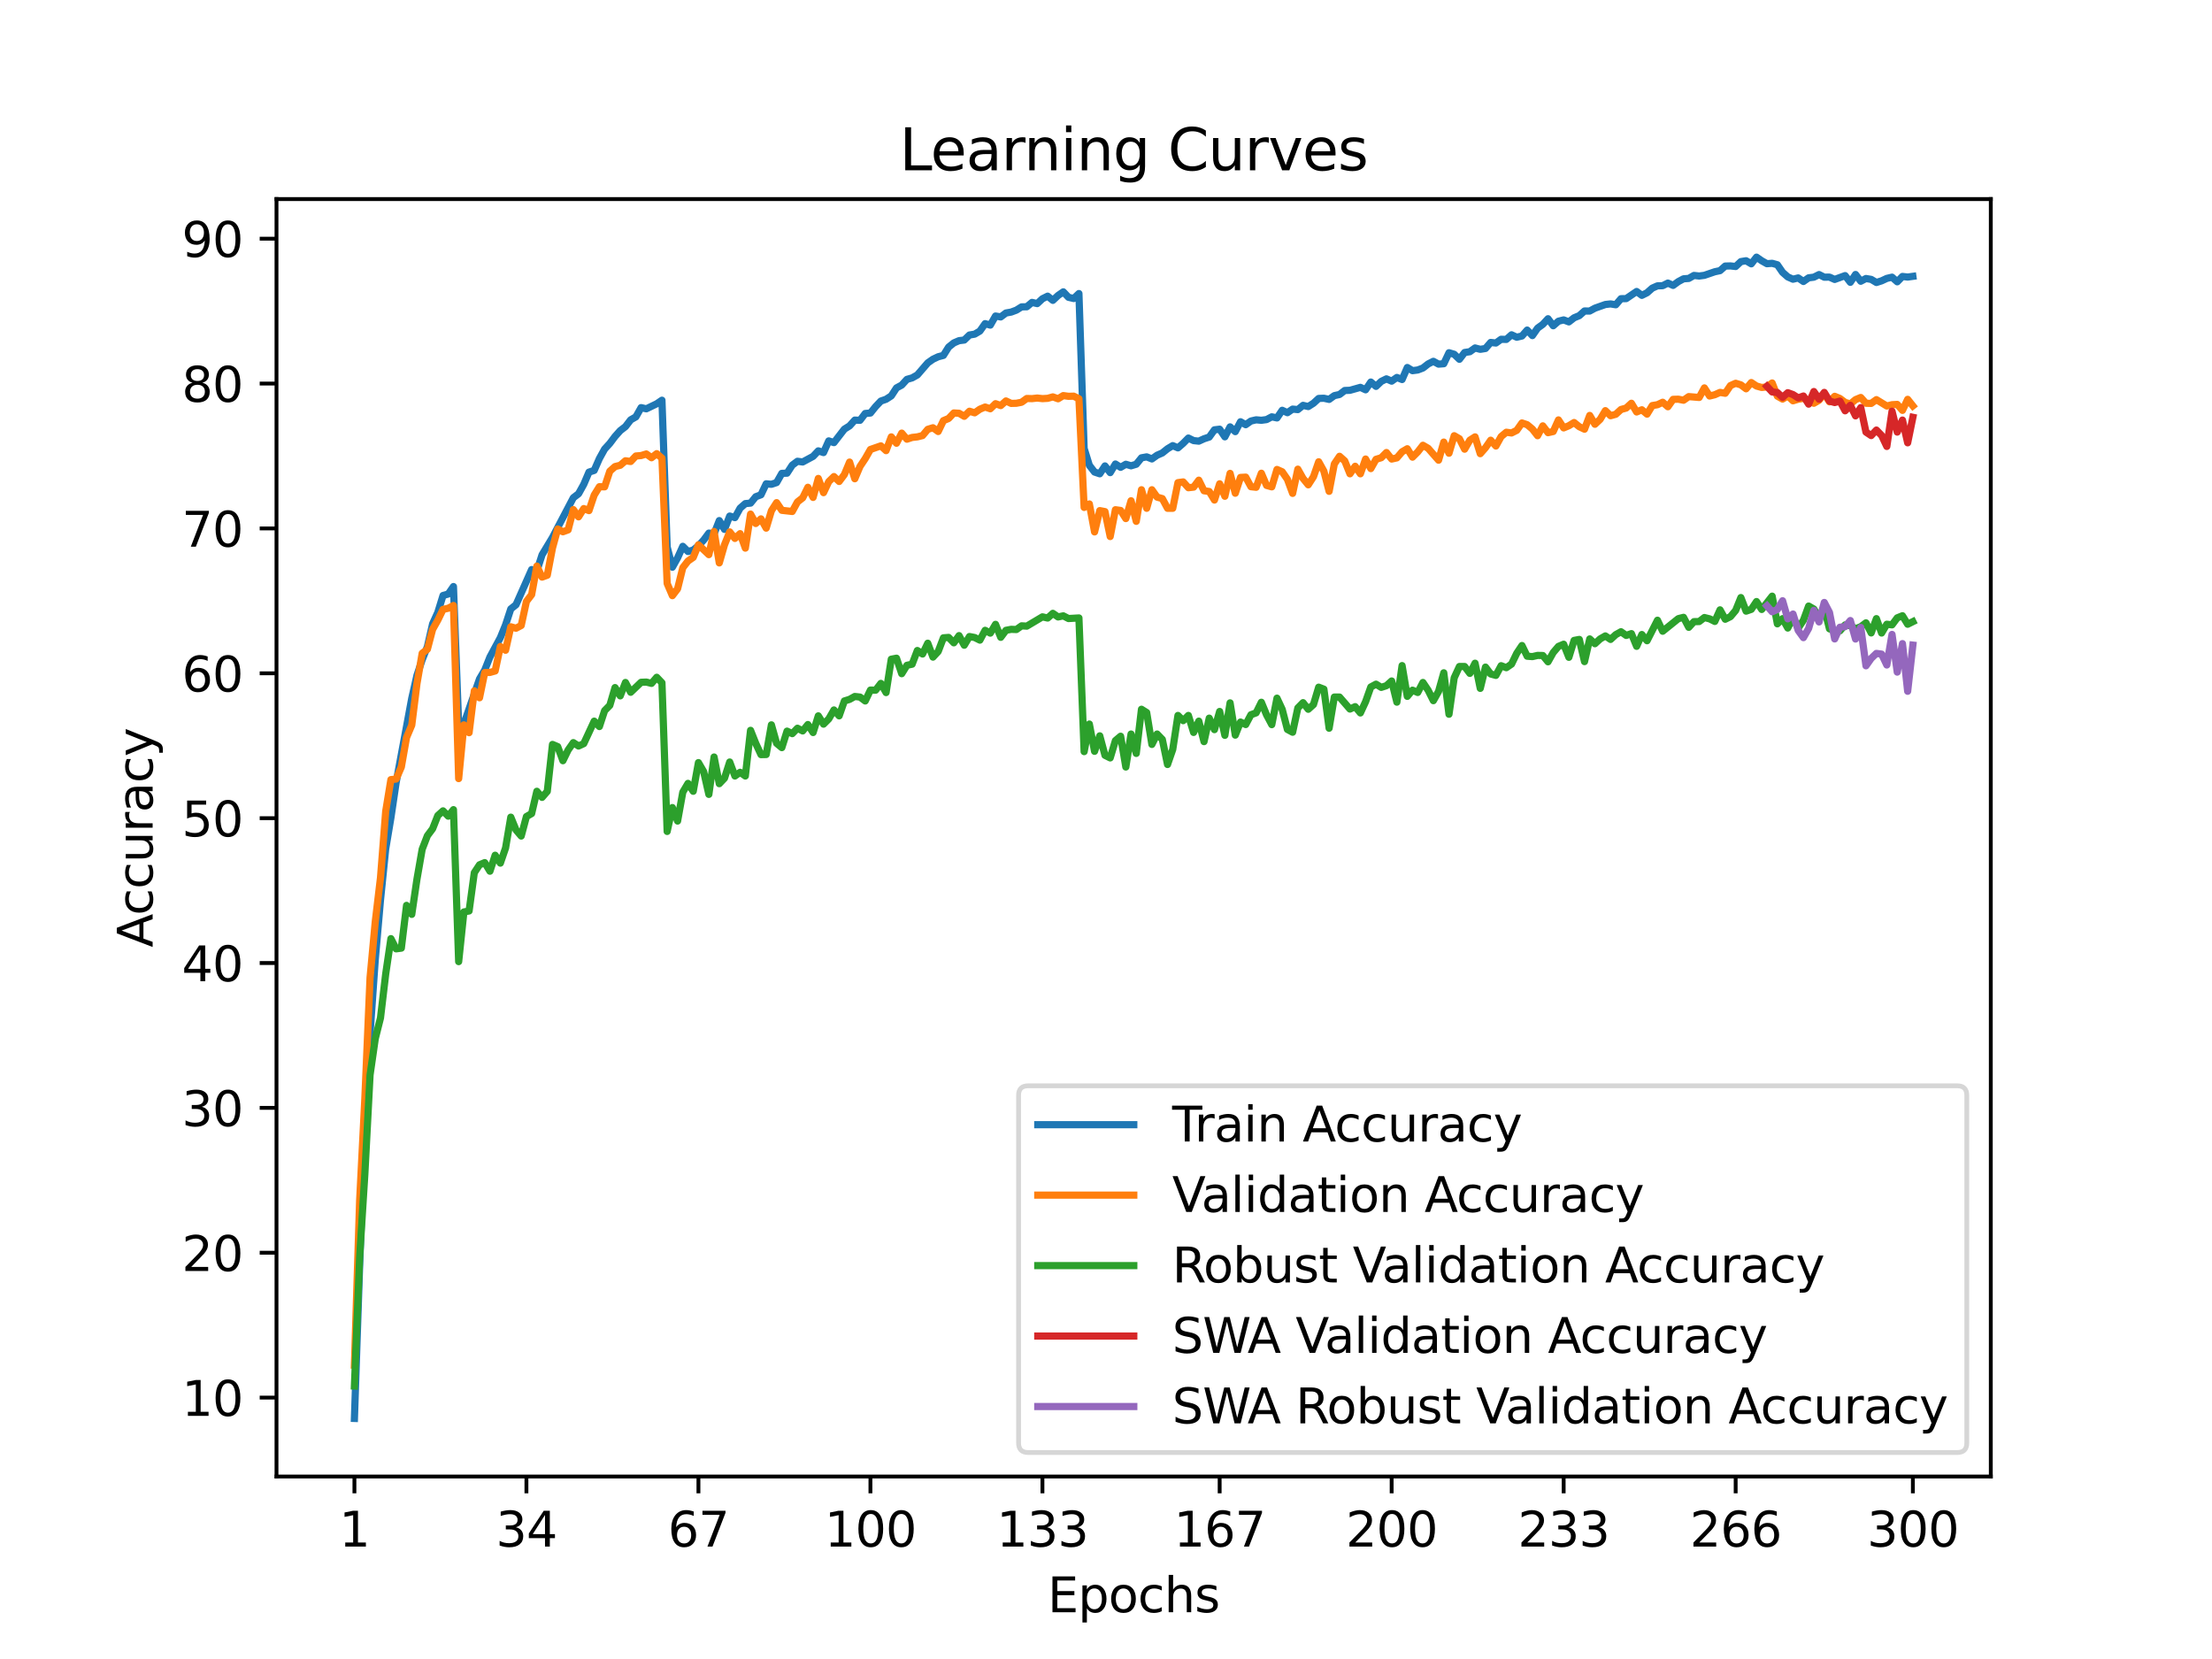 <?xml version="1.0" encoding="utf-8" standalone="no"?>
<!DOCTYPE svg PUBLIC "-//W3C//DTD SVG 1.1//EN"
  "http://www.w3.org/Graphics/SVG/1.1/DTD/svg11.dtd">
<svg xmlns:xlink="http://www.w3.org/1999/xlink" width="460.8pt" height="345.6pt" viewBox="0 0 460.8 345.6" xmlns="http://www.w3.org/2000/svg" version="1.1">
 <defs>
  <style type="text/css">*{stroke-linejoin: round; stroke-linecap: butt}</style>
 </defs>
 <g id="figure_1">
  <g id="patch_1">
   <path d="M 0 345.6 
L 460.8 345.6 
L 460.8 0 
L 0 0 
z
" style="fill: #ffffff"/>
  </g>
  <g id="axes_1">
   <g id="patch_2">
    <path d="M 57.6 307.584 
L 414.72 307.584 
L 414.72 41.472 
L 57.6 41.472 
z
" style="fill: #ffffff"/>
   </g>
   <g id="matplotlib.axis_1">
    <g id="xtick_1">
     <g id="line2d_1">
      <defs>
       <path id="m53ea77c52d" d="M 0 0 
L 0 3.5 
" style="stroke: #000000; stroke-width: 0.8"/>
      </defs>
      <g>
       <use xlink:href="#m53ea77c52d" x="73.833" y="307.584" style="stroke: #000000; stroke-width: 0.8"/>
      </g>
     </g>
     <g id="text_1">
      <!-- 1 -->
      <g transform="translate(70.651 322.182) scale(0.1 -0.1)">
       <defs>
        <path id="DejaVuSans-31" d="M 794 531 
L 1825 531 
L 1825 4091 
L 703 3866 
L 703 4441 
L 1819 4666 
L 2450 4666 
L 2450 531 
L 3481 531 
L 3481 0 
L 794 0 
L 794 531 
z
" transform="scale(0.016)"/>
       </defs>
       <use xlink:href="#DejaVuSans-31"/>
      </g>
     </g>
    </g>
    <g id="xtick_2">
     <g id="line2d_2">
      <g>
       <use xlink:href="#m53ea77c52d" x="109.664" y="307.584" style="stroke: #000000; stroke-width: 0.8"/>
      </g>
     </g>
     <g id="text_2">
      <!-- 34 -->
      <g transform="translate(103.302 322.182) scale(0.1 -0.1)">
       <defs>
        <path id="DejaVuSans-33" d="M 2597 2516 
Q 3050 2419 3304 2112 
Q 3559 1806 3559 1356 
Q 3559 666 3084 287 
Q 2609 -91 1734 -91 
Q 1441 -91 1130 -33 
Q 819 25 488 141 
L 488 750 
Q 750 597 1062 519 
Q 1375 441 1716 441 
Q 2309 441 2620 675 
Q 2931 909 2931 1356 
Q 2931 1769 2642 2001 
Q 2353 2234 1838 2234 
L 1294 2234 
L 1294 2753 
L 1863 2753 
Q 2328 2753 2575 2939 
Q 2822 3125 2822 3475 
Q 2822 3834 2567 4026 
Q 2313 4219 1838 4219 
Q 1578 4219 1281 4162 
Q 984 4106 628 3988 
L 628 4550 
Q 988 4650 1302 4700 
Q 1616 4750 1894 4750 
Q 2613 4750 3031 4423 
Q 3450 4097 3450 3541 
Q 3450 3153 3228 2886 
Q 3006 2619 2597 2516 
z
" transform="scale(0.016)"/>
        <path id="DejaVuSans-34" d="M 2419 4116 
L 825 1625 
L 2419 1625 
L 2419 4116 
z
M 2253 4666 
L 3047 4666 
L 3047 1625 
L 3713 1625 
L 3713 1100 
L 3047 1100 
L 3047 0 
L 2419 0 
L 2419 1100 
L 313 1100 
L 313 1709 
L 2253 4666 
z
" transform="scale(0.016)"/>
       </defs>
       <use xlink:href="#DejaVuSans-33"/>
       <use xlink:href="#DejaVuSans-34" x="63.623"/>
      </g>
     </g>
    </g>
    <g id="xtick_3">
     <g id="line2d_3">
      <g>
       <use xlink:href="#m53ea77c52d" x="145.496" y="307.584" style="stroke: #000000; stroke-width: 0.8"/>
      </g>
     </g>
     <g id="text_3">
      <!-- 67 -->
      <g transform="translate(139.133 322.182) scale(0.1 -0.1)">
       <defs>
        <path id="DejaVuSans-36" d="M 2113 2584 
Q 1688 2584 1439 2293 
Q 1191 2003 1191 1497 
Q 1191 994 1439 701 
Q 1688 409 2113 409 
Q 2538 409 2786 701 
Q 3034 994 3034 1497 
Q 3034 2003 2786 2293 
Q 2538 2584 2113 2584 
z
M 3366 4563 
L 3366 3988 
Q 3128 4100 2886 4159 
Q 2644 4219 2406 4219 
Q 1781 4219 1451 3797 
Q 1122 3375 1075 2522 
Q 1259 2794 1537 2939 
Q 1816 3084 2150 3084 
Q 2853 3084 3261 2657 
Q 3669 2231 3669 1497 
Q 3669 778 3244 343 
Q 2819 -91 2113 -91 
Q 1303 -91 875 529 
Q 447 1150 447 2328 
Q 447 3434 972 4092 
Q 1497 4750 2381 4750 
Q 2619 4750 2861 4703 
Q 3103 4656 3366 4563 
z
" transform="scale(0.016)"/>
        <path id="DejaVuSans-37" d="M 525 4666 
L 3525 4666 
L 3525 4397 
L 1831 0 
L 1172 0 
L 2766 4134 
L 525 4134 
L 525 4666 
z
" transform="scale(0.016)"/>
       </defs>
       <use xlink:href="#DejaVuSans-36"/>
       <use xlink:href="#DejaVuSans-37" x="63.623"/>
      </g>
     </g>
    </g>
    <g id="xtick_4">
     <g id="line2d_4">
      <g>
       <use xlink:href="#m53ea77c52d" x="181.327" y="307.584" style="stroke: #000000; stroke-width: 0.8"/>
      </g>
     </g>
     <g id="text_4">
      <!-- 100 -->
      <g transform="translate(171.783 322.182) scale(0.1 -0.1)">
       <defs>
        <path id="DejaVuSans-30" d="M 2034 4250 
Q 1547 4250 1301 3770 
Q 1056 3291 1056 2328 
Q 1056 1369 1301 889 
Q 1547 409 2034 409 
Q 2525 409 2770 889 
Q 3016 1369 3016 2328 
Q 3016 3291 2770 3770 
Q 2525 4250 2034 4250 
z
M 2034 4750 
Q 2819 4750 3233 4129 
Q 3647 3509 3647 2328 
Q 3647 1150 3233 529 
Q 2819 -91 2034 -91 
Q 1250 -91 836 529 
Q 422 1150 422 2328 
Q 422 3509 836 4129 
Q 1250 4750 2034 4750 
z
" transform="scale(0.016)"/>
       </defs>
       <use xlink:href="#DejaVuSans-31"/>
       <use xlink:href="#DejaVuSans-30" x="63.623"/>
       <use xlink:href="#DejaVuSans-30" x="127.246"/>
      </g>
     </g>
    </g>
    <g id="xtick_5">
     <g id="line2d_5">
      <g>
       <use xlink:href="#m53ea77c52d" x="217.158" y="307.584" style="stroke: #000000; stroke-width: 0.8"/>
      </g>
     </g>
     <g id="text_5">
      <!-- 133 -->
      <g transform="translate(207.615 322.182) scale(0.1 -0.1)">
       <use xlink:href="#DejaVuSans-31"/>
       <use xlink:href="#DejaVuSans-33" x="63.623"/>
       <use xlink:href="#DejaVuSans-33" x="127.246"/>
      </g>
     </g>
    </g>
    <g id="xtick_6">
     <g id="line2d_6">
      <g>
       <use xlink:href="#m53ea77c52d" x="254.076" y="307.584" style="stroke: #000000; stroke-width: 0.8"/>
      </g>
     </g>
     <g id="text_6">
      <!-- 167 -->
      <g transform="translate(244.532 322.182) scale(0.1 -0.1)">
       <use xlink:href="#DejaVuSans-31"/>
       <use xlink:href="#DejaVuSans-36" x="63.623"/>
       <use xlink:href="#DejaVuSans-37" x="127.246"/>
      </g>
     </g>
    </g>
    <g id="xtick_7">
     <g id="line2d_7">
      <g>
       <use xlink:href="#m53ea77c52d" x="289.907" y="307.584" style="stroke: #000000; stroke-width: 0.8"/>
      </g>
     </g>
     <g id="text_7">
      <!-- 200 -->
      <g transform="translate(280.363 322.182) scale(0.1 -0.1)">
       <defs>
        <path id="DejaVuSans-32" d="M 1228 531 
L 3431 531 
L 3431 0 
L 469 0 
L 469 531 
Q 828 903 1448 1529 
Q 2069 2156 2228 2338 
Q 2531 2678 2651 2914 
Q 2772 3150 2772 3378 
Q 2772 3750 2511 3984 
Q 2250 4219 1831 4219 
Q 1534 4219 1204 4116 
Q 875 4013 500 3803 
L 500 4441 
Q 881 4594 1212 4672 
Q 1544 4750 1819 4750 
Q 2544 4750 2975 4387 
Q 3406 4025 3406 3419 
Q 3406 3131 3298 2873 
Q 3191 2616 2906 2266 
Q 2828 2175 2409 1742 
Q 1991 1309 1228 531 
z
" transform="scale(0.016)"/>
       </defs>
       <use xlink:href="#DejaVuSans-32"/>
       <use xlink:href="#DejaVuSans-30" x="63.623"/>
       <use xlink:href="#DejaVuSans-30" x="127.246"/>
      </g>
     </g>
    </g>
    <g id="xtick_8">
     <g id="line2d_8">
      <g>
       <use xlink:href="#m53ea77c52d" x="325.739" y="307.584" style="stroke: #000000; stroke-width: 0.8"/>
      </g>
     </g>
     <g id="text_8">
      <!-- 233 -->
      <g transform="translate(316.195 322.182) scale(0.1 -0.1)">
       <use xlink:href="#DejaVuSans-32"/>
       <use xlink:href="#DejaVuSans-33" x="63.623"/>
       <use xlink:href="#DejaVuSans-33" x="127.246"/>
      </g>
     </g>
    </g>
    <g id="xtick_9">
     <g id="line2d_9">
      <g>
       <use xlink:href="#m53ea77c52d" x="361.57" y="307.584" style="stroke: #000000; stroke-width: 0.8"/>
      </g>
     </g>
     <g id="text_9">
      <!-- 266 -->
      <g transform="translate(352.026 322.182) scale(0.1 -0.1)">
       <use xlink:href="#DejaVuSans-32"/>
       <use xlink:href="#DejaVuSans-36" x="63.623"/>
       <use xlink:href="#DejaVuSans-36" x="127.246"/>
      </g>
     </g>
    </g>
    <g id="xtick_10">
     <g id="line2d_10">
      <g>
       <use xlink:href="#m53ea77c52d" x="398.487" y="307.584" style="stroke: #000000; stroke-width: 0.8"/>
      </g>
     </g>
     <g id="text_10">
      <!-- 300 -->
      <g transform="translate(388.944 322.182) scale(0.1 -0.1)">
       <use xlink:href="#DejaVuSans-33"/>
       <use xlink:href="#DejaVuSans-30" x="63.623"/>
       <use xlink:href="#DejaVuSans-30" x="127.246"/>
      </g>
     </g>
    </g>
    <g id="text_11">
     <!-- Epochs -->
     <g transform="translate(218.244 335.861) scale(0.1 -0.1)">
      <defs>
       <path id="DejaVuSans-45" d="M 628 4666 
L 3578 4666 
L 3578 4134 
L 1259 4134 
L 1259 2753 
L 3481 2753 
L 3481 2222 
L 1259 2222 
L 1259 531 
L 3634 531 
L 3634 0 
L 628 0 
L 628 4666 
z
" transform="scale(0.016)"/>
       <path id="DejaVuSans-70" d="M 1159 525 
L 1159 -1331 
L 581 -1331 
L 581 3500 
L 1159 3500 
L 1159 2969 
Q 1341 3281 1617 3432 
Q 1894 3584 2278 3584 
Q 2916 3584 3314 3078 
Q 3713 2572 3713 1747 
Q 3713 922 3314 415 
Q 2916 -91 2278 -91 
Q 1894 -91 1617 61 
Q 1341 213 1159 525 
z
M 3116 1747 
Q 3116 2381 2855 2742 
Q 2594 3103 2138 3103 
Q 1681 3103 1420 2742 
Q 1159 2381 1159 1747 
Q 1159 1113 1420 752 
Q 1681 391 2138 391 
Q 2594 391 2855 752 
Q 3116 1113 3116 1747 
z
" transform="scale(0.016)"/>
       <path id="DejaVuSans-6f" d="M 1959 3097 
Q 1497 3097 1228 2736 
Q 959 2375 959 1747 
Q 959 1119 1226 758 
Q 1494 397 1959 397 
Q 2419 397 2687 759 
Q 2956 1122 2956 1747 
Q 2956 2369 2687 2733 
Q 2419 3097 1959 3097 
z
M 1959 3584 
Q 2709 3584 3137 3096 
Q 3566 2609 3566 1747 
Q 3566 888 3137 398 
Q 2709 -91 1959 -91 
Q 1206 -91 779 398 
Q 353 888 353 1747 
Q 353 2609 779 3096 
Q 1206 3584 1959 3584 
z
" transform="scale(0.016)"/>
       <path id="DejaVuSans-63" d="M 3122 3366 
L 3122 2828 
Q 2878 2963 2633 3030 
Q 2388 3097 2138 3097 
Q 1578 3097 1268 2742 
Q 959 2388 959 1747 
Q 959 1106 1268 751 
Q 1578 397 2138 397 
Q 2388 397 2633 464 
Q 2878 531 3122 666 
L 3122 134 
Q 2881 22 2623 -34 
Q 2366 -91 2075 -91 
Q 1284 -91 818 406 
Q 353 903 353 1747 
Q 353 2603 823 3093 
Q 1294 3584 2113 3584 
Q 2378 3584 2631 3529 
Q 2884 3475 3122 3366 
z
" transform="scale(0.016)"/>
       <path id="DejaVuSans-68" d="M 3513 2113 
L 3513 0 
L 2938 0 
L 2938 2094 
Q 2938 2591 2744 2837 
Q 2550 3084 2163 3084 
Q 1697 3084 1428 2787 
Q 1159 2491 1159 1978 
L 1159 0 
L 581 0 
L 581 4863 
L 1159 4863 
L 1159 2956 
Q 1366 3272 1645 3428 
Q 1925 3584 2291 3584 
Q 2894 3584 3203 3211 
Q 3513 2838 3513 2113 
z
" transform="scale(0.016)"/>
       <path id="DejaVuSans-73" d="M 2834 3397 
L 2834 2853 
Q 2591 2978 2328 3040 
Q 2066 3103 1784 3103 
Q 1356 3103 1142 2972 
Q 928 2841 928 2578 
Q 928 2378 1081 2264 
Q 1234 2150 1697 2047 
L 1894 2003 
Q 2506 1872 2764 1633 
Q 3022 1394 3022 966 
Q 3022 478 2636 193 
Q 2250 -91 1575 -91 
Q 1294 -91 989 -36 
Q 684 19 347 128 
L 347 722 
Q 666 556 975 473 
Q 1284 391 1588 391 
Q 1994 391 2212 530 
Q 2431 669 2431 922 
Q 2431 1156 2273 1281 
Q 2116 1406 1581 1522 
L 1381 1569 
Q 847 1681 609 1914 
Q 372 2147 372 2553 
Q 372 3047 722 3315 
Q 1072 3584 1716 3584 
Q 2034 3584 2315 3537 
Q 2597 3491 2834 3397 
z
" transform="scale(0.016)"/>
      </defs>
      <use xlink:href="#DejaVuSans-45"/>
      <use xlink:href="#DejaVuSans-70" x="63.184"/>
      <use xlink:href="#DejaVuSans-6f" x="126.66"/>
      <use xlink:href="#DejaVuSans-63" x="187.842"/>
      <use xlink:href="#DejaVuSans-68" x="242.822"/>
      <use xlink:href="#DejaVuSans-73" x="306.201"/>
     </g>
    </g>
   </g>
   <g id="matplotlib.axis_2">
    <g id="ytick_1">
     <g id="line2d_11">
      <defs>
       <path id="mcd8ab6c9f5" d="M 0 0 
L -3.5 0 
" style="stroke: #000000; stroke-width: 0.8"/>
      </defs>
      <g>
       <use xlink:href="#mcd8ab6c9f5" x="57.6" y="291.148" style="stroke: #000000; stroke-width: 0.8"/>
      </g>
     </g>
     <g id="text_12">
      <!-- 10 -->
      <g transform="translate(37.875 294.947) scale(0.1 -0.1)">
       <use xlink:href="#DejaVuSans-31"/>
       <use xlink:href="#DejaVuSans-30" x="63.623"/>
      </g>
     </g>
    </g>
    <g id="ytick_2">
     <g id="line2d_12">
      <g>
       <use xlink:href="#mcd8ab6c9f5" x="57.6" y="260.97" style="stroke: #000000; stroke-width: 0.8"/>
      </g>
     </g>
     <g id="text_13">
      <!-- 20 -->
      <g transform="translate(37.875 264.769) scale(0.1 -0.1)">
       <use xlink:href="#DejaVuSans-32"/>
       <use xlink:href="#DejaVuSans-30" x="63.623"/>
      </g>
     </g>
    </g>
    <g id="ytick_3">
     <g id="line2d_13">
      <g>
       <use xlink:href="#mcd8ab6c9f5" x="57.6" y="230.792" style="stroke: #000000; stroke-width: 0.8"/>
      </g>
     </g>
     <g id="text_14">
      <!-- 30 -->
      <g transform="translate(37.875 234.591) scale(0.1 -0.1)">
       <use xlink:href="#DejaVuSans-33"/>
       <use xlink:href="#DejaVuSans-30" x="63.623"/>
      </g>
     </g>
    </g>
    <g id="ytick_4">
     <g id="line2d_14">
      <g>
       <use xlink:href="#mcd8ab6c9f5" x="57.6" y="200.614" style="stroke: #000000; stroke-width: 0.8"/>
      </g>
     </g>
     <g id="text_15">
      <!-- 40 -->
      <g transform="translate(37.875 204.413) scale(0.1 -0.1)">
       <use xlink:href="#DejaVuSans-34"/>
       <use xlink:href="#DejaVuSans-30" x="63.623"/>
      </g>
     </g>
    </g>
    <g id="ytick_5">
     <g id="line2d_15">
      <g>
       <use xlink:href="#mcd8ab6c9f5" x="57.6" y="170.436" style="stroke: #000000; stroke-width: 0.8"/>
      </g>
     </g>
     <g id="text_16">
      <!-- 50 -->
      <g transform="translate(37.875 174.236) scale(0.1 -0.1)">
       <defs>
        <path id="DejaVuSans-35" d="M 691 4666 
L 3169 4666 
L 3169 4134 
L 1269 4134 
L 1269 2991 
Q 1406 3038 1543 3061 
Q 1681 3084 1819 3084 
Q 2600 3084 3056 2656 
Q 3513 2228 3513 1497 
Q 3513 744 3044 326 
Q 2575 -91 1722 -91 
Q 1428 -91 1123 -41 
Q 819 9 494 109 
L 494 744 
Q 775 591 1075 516 
Q 1375 441 1709 441 
Q 2250 441 2565 725 
Q 2881 1009 2881 1497 
Q 2881 1984 2565 2268 
Q 2250 2553 1709 2553 
Q 1456 2553 1204 2497 
Q 953 2441 691 2322 
L 691 4666 
z
" transform="scale(0.016)"/>
       </defs>
       <use xlink:href="#DejaVuSans-35"/>
       <use xlink:href="#DejaVuSans-30" x="63.623"/>
      </g>
     </g>
    </g>
    <g id="ytick_6">
     <g id="line2d_16">
      <g>
       <use xlink:href="#mcd8ab6c9f5" x="57.6" y="140.259" style="stroke: #000000; stroke-width: 0.8"/>
      </g>
     </g>
     <g id="text_17">
      <!-- 60 -->
      <g transform="translate(37.875 144.058) scale(0.1 -0.1)">
       <use xlink:href="#DejaVuSans-36"/>
       <use xlink:href="#DejaVuSans-30" x="63.623"/>
      </g>
     </g>
    </g>
    <g id="ytick_7">
     <g id="line2d_17">
      <g>
       <use xlink:href="#mcd8ab6c9f5" x="57.6" y="110.081" style="stroke: #000000; stroke-width: 0.8"/>
      </g>
     </g>
     <g id="text_18">
      <!-- 70 -->
      <g transform="translate(37.875 113.88) scale(0.1 -0.1)">
       <use xlink:href="#DejaVuSans-37"/>
       <use xlink:href="#DejaVuSans-30" x="63.623"/>
      </g>
     </g>
    </g>
    <g id="ytick_8">
     <g id="line2d_18">
      <g>
       <use xlink:href="#mcd8ab6c9f5" x="57.6" y="79.903" style="stroke: #000000; stroke-width: 0.8"/>
      </g>
     </g>
     <g id="text_19">
      <!-- 80 -->
      <g transform="translate(37.875 83.702) scale(0.1 -0.1)">
       <defs>
        <path id="DejaVuSans-38" d="M 2034 2216 
Q 1584 2216 1326 1975 
Q 1069 1734 1069 1313 
Q 1069 891 1326 650 
Q 1584 409 2034 409 
Q 2484 409 2743 651 
Q 3003 894 3003 1313 
Q 3003 1734 2745 1975 
Q 2488 2216 2034 2216 
z
M 1403 2484 
Q 997 2584 770 2862 
Q 544 3141 544 3541 
Q 544 4100 942 4425 
Q 1341 4750 2034 4750 
Q 2731 4750 3128 4425 
Q 3525 4100 3525 3541 
Q 3525 3141 3298 2862 
Q 3072 2584 2669 2484 
Q 3125 2378 3379 2068 
Q 3634 1759 3634 1313 
Q 3634 634 3220 271 
Q 2806 -91 2034 -91 
Q 1263 -91 848 271 
Q 434 634 434 1313 
Q 434 1759 690 2068 
Q 947 2378 1403 2484 
z
M 1172 3481 
Q 1172 3119 1398 2916 
Q 1625 2713 2034 2713 
Q 2441 2713 2670 2916 
Q 2900 3119 2900 3481 
Q 2900 3844 2670 4047 
Q 2441 4250 2034 4250 
Q 1625 4250 1398 4047 
Q 1172 3844 1172 3481 
z
" transform="scale(0.016)"/>
       </defs>
       <use xlink:href="#DejaVuSans-38"/>
       <use xlink:href="#DejaVuSans-30" x="63.623"/>
      </g>
     </g>
    </g>
    <g id="ytick_9">
     <g id="line2d_19">
      <g>
       <use xlink:href="#mcd8ab6c9f5" x="57.6" y="49.725" style="stroke: #000000; stroke-width: 0.8"/>
      </g>
     </g>
     <g id="text_20">
      <!-- 90 -->
      <g transform="translate(37.875 53.524) scale(0.1 -0.1)">
       <defs>
        <path id="DejaVuSans-39" d="M 703 97 
L 703 672 
Q 941 559 1184 500 
Q 1428 441 1663 441 
Q 2288 441 2617 861 
Q 2947 1281 2994 2138 
Q 2813 1869 2534 1725 
Q 2256 1581 1919 1581 
Q 1219 1581 811 2004 
Q 403 2428 403 3163 
Q 403 3881 828 4315 
Q 1253 4750 1959 4750 
Q 2769 4750 3195 4129 
Q 3622 3509 3622 2328 
Q 3622 1225 3098 567 
Q 2575 -91 1691 -91 
Q 1453 -91 1209 -44 
Q 966 3 703 97 
z
M 1959 2075 
Q 2384 2075 2632 2365 
Q 2881 2656 2881 3163 
Q 2881 3666 2632 3958 
Q 2384 4250 1959 4250 
Q 1534 4250 1286 3958 
Q 1038 3666 1038 3163 
Q 1038 2656 1286 2365 
Q 1534 2075 1959 2075 
z
" transform="scale(0.016)"/>
       </defs>
       <use xlink:href="#DejaVuSans-39"/>
       <use xlink:href="#DejaVuSans-30" x="63.623"/>
      </g>
     </g>
    </g>
    <g id="text_21">
     <!-- Accuracy -->
     <g transform="translate(31.795 197.356) rotate(-90) scale(0.1 -0.1)">
      <defs>
       <path id="DejaVuSans-41" d="M 2188 4044 
L 1331 1722 
L 3047 1722 
L 2188 4044 
z
M 1831 4666 
L 2547 4666 
L 4325 0 
L 3669 0 
L 3244 1197 
L 1141 1197 
L 716 0 
L 50 0 
L 1831 4666 
z
" transform="scale(0.016)"/>
       <path id="DejaVuSans-75" d="M 544 1381 
L 544 3500 
L 1119 3500 
L 1119 1403 
Q 1119 906 1312 657 
Q 1506 409 1894 409 
Q 2359 409 2629 706 
Q 2900 1003 2900 1516 
L 2900 3500 
L 3475 3500 
L 3475 0 
L 2900 0 
L 2900 538 
Q 2691 219 2414 64 
Q 2138 -91 1772 -91 
Q 1169 -91 856 284 
Q 544 659 544 1381 
z
M 1991 3584 
L 1991 3584 
z
" transform="scale(0.016)"/>
       <path id="DejaVuSans-72" d="M 2631 2963 
Q 2534 3019 2420 3045 
Q 2306 3072 2169 3072 
Q 1681 3072 1420 2755 
Q 1159 2438 1159 1844 
L 1159 0 
L 581 0 
L 581 3500 
L 1159 3500 
L 1159 2956 
Q 1341 3275 1631 3429 
Q 1922 3584 2338 3584 
Q 2397 3584 2469 3576 
Q 2541 3569 2628 3553 
L 2631 2963 
z
" transform="scale(0.016)"/>
       <path id="DejaVuSans-61" d="M 2194 1759 
Q 1497 1759 1228 1600 
Q 959 1441 959 1056 
Q 959 750 1161 570 
Q 1363 391 1709 391 
Q 2188 391 2477 730 
Q 2766 1069 2766 1631 
L 2766 1759 
L 2194 1759 
z
M 3341 1997 
L 3341 0 
L 2766 0 
L 2766 531 
Q 2569 213 2275 61 
Q 1981 -91 1556 -91 
Q 1019 -91 701 211 
Q 384 513 384 1019 
Q 384 1609 779 1909 
Q 1175 2209 1959 2209 
L 2766 2209 
L 2766 2266 
Q 2766 2663 2505 2880 
Q 2244 3097 1772 3097 
Q 1472 3097 1187 3025 
Q 903 2953 641 2809 
L 641 3341 
Q 956 3463 1253 3523 
Q 1550 3584 1831 3584 
Q 2591 3584 2966 3190 
Q 3341 2797 3341 1997 
z
" transform="scale(0.016)"/>
       <path id="DejaVuSans-79" d="M 2059 -325 
Q 1816 -950 1584 -1140 
Q 1353 -1331 966 -1331 
L 506 -1331 
L 506 -850 
L 844 -850 
Q 1081 -850 1212 -737 
Q 1344 -625 1503 -206 
L 1606 56 
L 191 3500 
L 800 3500 
L 1894 763 
L 2988 3500 
L 3597 3500 
L 2059 -325 
z
" transform="scale(0.016)"/>
      </defs>
      <use xlink:href="#DejaVuSans-41"/>
      <use xlink:href="#DejaVuSans-63" x="66.658"/>
      <use xlink:href="#DejaVuSans-63" x="121.639"/>
      <use xlink:href="#DejaVuSans-75" x="176.619"/>
      <use xlink:href="#DejaVuSans-72" x="239.998"/>
      <use xlink:href="#DejaVuSans-61" x="281.111"/>
      <use xlink:href="#DejaVuSans-63" x="342.391"/>
      <use xlink:href="#DejaVuSans-79" x="397.371"/>
     </g>
    </g>
   </g>
   <g id="line2d_20">
    <path d="M 73.833 295.488 
L 74.919 263.596 
L 76.004 235.793 
L 77.09 215.332 
L 78.176 199.861 
L 79.262 187.498 
L 80.348 176.841 
L 81.433 170.358 
L 82.519 163.04 
L 85.777 145.476 
L 86.862 140.686 
L 87.948 137.432 
L 89.034 134.704 
L 90.12 129.956 
L 91.206 127.567 
L 92.291 124.053 
L 93.377 123.745 
L 94.463 122.19 
L 95.549 151.088 
L 96.635 150.792 
L 99.892 141.436 
L 100.978 139.591 
L 102.064 136.863 
L 104.235 132.835 
L 105.321 130.168 
L 106.407 126.853 
L 107.493 125.983 
L 110.75 118.652 
L 111.836 118.942 
L 112.922 115.574 
L 115.093 111.969 
L 119.436 103.689 
L 120.522 102.86 
L 121.608 100.901 
L 122.694 98.355 
L 123.78 97.998 
L 124.865 95.518 
L 125.951 93.558 
L 127.037 92.367 
L 128.123 90.921 
L 129.209 89.706 
L 130.294 88.871 
L 131.38 87.462 
L 132.466 86.839 
L 133.552 84.916 
L 134.638 85.164 
L 136.809 84.117 
L 137.895 83.373 
L 138.981 113.941 
L 140.067 118.162 
L 141.152 116.215 
L 142.238 113.808 
L 143.324 114.89 
L 144.41 114.594 
L 145.496 113.687 
L 146.581 112.513 
L 147.667 111.056 
L 148.753 111.207 
L 149.839 108.449 
L 150.925 110.282 
L 152.01 107.505 
L 153.096 107.826 
L 154.182 105.854 
L 155.268 104.911 
L 156.354 104.808 
L 157.439 103.477 
L 158.525 103.072 
L 159.611 100.786 
L 160.697 100.889 
L 161.783 100.526 
L 162.868 98.609 
L 163.954 98.572 
L 165.04 96.903 
L 166.126 96.093 
L 167.212 96.238 
L 169.383 95.07 
L 170.469 93.921 
L 171.555 94.278 
L 172.641 91.847 
L 173.726 92.204 
L 175.898 89.397 
L 176.984 88.72 
L 178.07 87.516 
L 179.155 87.559 
L 180.241 86.137 
L 181.327 86.041 
L 182.413 84.692 
L 183.499 83.549 
L 184.584 83.174 
L 185.67 82.472 
L 186.756 80.809 
L 187.842 80.222 
L 188.928 79.031 
L 190.013 78.722 
L 191.099 78.111 
L 193.271 75.595 
L 194.357 74.833 
L 195.442 74.319 
L 196.528 74.035 
L 197.614 72.305 
L 198.7 71.434 
L 199.786 70.969 
L 200.871 70.835 
L 201.957 69.789 
L 203.043 69.608 
L 204.129 68.967 
L 205.215 67.424 
L 206.3 67.727 
L 207.386 65.834 
L 208.472 66.021 
L 209.558 65.205 
L 210.644 65.011 
L 211.729 64.606 
L 212.815 63.928 
L 213.901 63.904 
L 214.987 62.997 
L 216.073 63.245 
L 217.158 62.235 
L 218.244 61.697 
L 219.33 62.568 
L 220.416 61.552 
L 221.502 60.796 
L 222.587 61.933 
L 223.673 62.187 
L 224.759 61.152 
L 225.845 93.425 
L 226.931 96.939 
L 228.016 98.336 
L 229.102 98.699 
L 230.188 97.06 
L 231.274 98.457 
L 232.36 96.661 
L 233.445 97.351 
L 234.531 96.716 
L 235.617 97.036 
L 236.703 96.709 
L 237.789 95.373 
L 238.875 95.173 
L 239.96 95.603 
L 241.046 94.835 
L 242.132 94.357 
L 243.218 93.486 
L 244.304 92.833 
L 245.389 93.298 
L 246.475 92.355 
L 247.561 91.254 
L 248.647 91.786 
L 249.733 91.901 
L 250.818 91.405 
L 251.904 91.048 
L 252.99 89.542 
L 254.076 89.409 
L 255.162 91 
L 256.247 88.925 
L 257.333 89.917 
L 258.419 87.861 
L 259.505 88.472 
L 260.591 87.71 
L 261.676 87.456 
L 262.762 87.553 
L 263.848 87.407 
L 264.934 86.833 
L 266.02 87.063 
L 267.105 85.472 
L 268.191 85.974 
L 269.277 85.224 
L 270.363 85.327 
L 271.449 84.444 
L 272.534 84.692 
L 273.62 84.002 
L 274.706 83.004 
L 275.792 82.962 
L 276.878 83.204 
L 277.963 82.418 
L 279.049 82.182 
L 280.135 81.347 
L 281.221 81.305 
L 283.392 80.694 
L 284.478 81.202 
L 285.564 79.587 
L 286.65 80.488 
L 287.736 79.454 
L 288.821 78.922 
L 289.907 79.4 
L 290.993 78.632 
L 292.079 79.061 
L 293.165 76.557 
L 294.25 77.216 
L 295.336 77.077 
L 296.422 76.666 
L 297.508 75.819 
L 298.594 75.269 
L 299.679 75.855 
L 300.765 75.771 
L 301.851 73.485 
L 302.937 73.799 
L 304.023 74.845 
L 305.108 73.43 
L 306.194 73.267 
L 307.28 72.487 
L 308.366 72.771 
L 309.452 72.595 
L 310.537 71.337 
L 311.623 71.458 
L 312.709 70.678 
L 313.795 70.708 
L 314.881 69.747 
L 315.966 70.249 
L 317.052 69.995 
L 318.138 68.761 
L 319.224 69.91 
L 320.31 68.356 
L 321.395 67.569 
L 322.481 66.396 
L 323.567 67.86 
L 324.653 66.916 
L 325.739 66.644 
L 326.824 67.055 
L 327.91 66.203 
L 328.996 65.755 
L 330.082 64.787 
L 331.168 64.793 
L 332.253 64.201 
L 334.425 63.433 
L 335.511 63.312 
L 336.597 63.487 
L 337.682 62.223 
L 338.768 62.205 
L 340.94 60.723 
L 342.026 61.527 
L 343.111 60.989 
L 344.197 60.027 
L 345.283 59.544 
L 346.369 59.513 
L 347.455 58.969 
L 348.54 59.453 
L 349.626 58.661 
L 350.712 58.08 
L 351.798 58.001 
L 352.884 57.378 
L 353.969 57.499 
L 355.055 57.354 
L 357.227 56.61 
L 358.313 56.38 
L 359.398 55.425 
L 360.484 55.395 
L 361.57 55.516 
L 362.656 54.499 
L 363.742 54.318 
L 364.827 54.959 
L 365.913 53.568 
L 366.999 54.324 
L 368.085 54.935 
L 369.171 54.85 
L 370.256 55.153 
L 371.342 56.731 
L 372.428 57.687 
L 373.514 58.165 
L 374.6 57.898 
L 375.685 58.636 
L 376.771 57.874 
L 377.857 57.741 
L 378.943 57.197 
L 380.029 57.741 
L 381.114 57.729 
L 382.2 58.213 
L 384.372 57.415 
L 385.458 58.812 
L 386.543 57.179 
L 387.629 58.588 
L 388.715 58.019 
L 389.801 58.201 
L 390.887 58.848 
L 391.972 58.503 
L 393.058 57.995 
L 394.144 57.741 
L 395.23 58.703 
L 396.316 57.59 
L 397.401 57.717 
L 398.487 57.566 
L 398.487 57.566 
" clip-path="url(#p4a7fd352cb)" style="fill: none; stroke: #1f77b4; stroke-width: 1.5; stroke-linecap: square"/>
   </g>
   <g id="line2d_21">
    <path d="M 73.833 284.388 
L 74.919 250.136 
L 76.004 228.861 
L 77.09 203.662 
L 78.176 191.983 
L 79.262 182.87 
L 80.348 169.018 
L 81.433 162.409 
L 82.519 162.288 
L 83.605 159.784 
L 84.691 153.627 
L 85.777 151.062 
L 86.862 142.401 
L 87.948 136.094 
L 89.034 135.249 
L 90.12 131.115 
L 91.206 129.183 
L 92.291 126.95 
L 93.377 126.709 
L 94.463 126.135 
L 95.549 162.198 
L 96.635 151.002 
L 97.72 152.631 
L 98.806 143.91 
L 99.892 145.359 
L 100.978 140.108 
L 102.064 140.078 
L 103.149 139.776 
L 104.235 134.676 
L 105.321 135.46 
L 106.407 130.571 
L 107.493 130.873 
L 108.578 130.3 
L 109.664 125.29 
L 110.75 123.872 
L 111.836 117.927 
L 112.922 120.22 
L 114.007 119.828 
L 115.093 114.155 
L 116.179 110.201 
L 117.265 110.775 
L 118.351 110.382 
L 119.436 106.158 
L 120.522 107.666 
L 121.608 105.946 
L 122.694 106.369 
L 123.78 103.14 
L 124.865 101.389 
L 125.951 101.42 
L 127.037 98.16 
L 128.123 97.195 
L 129.209 96.923 
L 130.294 95.988 
L 131.38 96.139 
L 132.466 94.992 
L 133.552 94.901 
L 134.638 94.569 
L 135.723 95.354 
L 136.809 94.509 
L 137.895 95.444 
L 138.981 121.548 
L 140.067 124.083 
L 141.152 122.665 
L 142.238 118.259 
L 143.324 116.871 
L 144.41 116.116 
L 145.496 113.491 
L 147.667 115.543 
L 148.753 110.714 
L 149.839 117.263 
L 150.925 113.491 
L 152.01 110.805 
L 153.096 112.163 
L 154.182 111.167 
L 155.268 114.185 
L 156.354 107.093 
L 157.439 109.055 
L 158.525 108.089 
L 159.611 110.02 
L 160.697 106.399 
L 161.783 104.709 
L 162.868 106.308 
L 165.04 106.55 
L 166.126 104.558 
L 167.212 103.713 
L 168.297 101.51 
L 169.383 103.623 
L 170.469 99.669 
L 171.555 102.627 
L 172.641 100.333 
L 173.726 99.277 
L 174.812 100.303 
L 175.898 98.855 
L 176.984 96.259 
L 178.07 99.73 
L 179.155 97.165 
L 180.241 95.535 
L 181.327 93.634 
L 183.499 92.879 
L 184.584 93.875 
L 185.67 91.008 
L 186.756 92.336 
L 187.842 90.224 
L 188.928 91.491 
L 190.013 91.129 
L 191.099 91.008 
L 192.185 90.737 
L 193.271 89.439 
L 194.357 89.107 
L 195.442 89.892 
L 196.528 87.628 
L 197.614 87.176 
L 198.7 86.029 
L 199.786 86.089 
L 200.871 86.723 
L 201.957 85.667 
L 203.043 85.999 
L 204.129 85.244 
L 205.215 84.792 
L 206.3 85.154 
L 207.386 84.098 
L 208.472 84.49 
L 209.558 83.524 
L 210.644 84.037 
L 211.729 84.007 
L 212.815 83.796 
L 213.901 83.011 
L 214.987 83.041 
L 216.073 82.921 
L 217.158 83.041 
L 218.244 82.981 
L 219.33 82.679 
L 220.416 83.072 
L 221.502 82.408 
L 222.587 82.559 
L 223.673 82.528 
L 224.759 83.072 
L 225.845 105.705 
L 226.931 104.981 
L 228.016 110.805 
L 229.102 106.369 
L 230.188 106.58 
L 231.274 111.771 
L 232.36 106.188 
L 233.445 106.339 
L 234.531 108.029 
L 235.617 104.317 
L 236.703 108.602 
L 237.789 102.023 
L 238.875 105.886 
L 239.96 102.023 
L 241.046 103.562 
L 242.132 103.864 
L 243.218 105.886 
L 244.304 105.886 
L 245.389 100.545 
L 246.475 100.394 
L 247.561 101.601 
L 248.647 101.48 
L 249.733 100.031 
L 250.818 102.234 
L 251.904 102.385 
L 252.99 104.166 
L 254.076 100.786 
L 255.162 103.381 
L 256.247 98.613 
L 257.333 102.747 
L 258.419 99.458 
L 259.505 99.398 
L 260.591 101.389 
L 261.676 101.51 
L 262.762 98.583 
L 263.848 101.118 
L 264.934 101.42 
L 266.02 97.798 
L 267.105 98.281 
L 268.191 99.85 
L 269.277 102.778 
L 270.363 97.738 
L 271.449 99.669 
L 272.534 100.997 
L 273.62 99.307 
L 274.706 96.199 
L 275.792 98.16 
L 276.878 102.355 
L 277.963 96.652 
L 279.049 95.052 
L 280.135 96.018 
L 281.221 98.704 
L 282.307 97.134 
L 283.392 98.704 
L 284.478 95.626 
L 285.564 97.617 
L 286.65 95.686 
L 287.736 95.354 
L 288.821 94.268 
L 289.907 95.626 
L 290.993 95.384 
L 292.079 94.117 
L 293.165 93.483 
L 294.25 95.233 
L 295.336 94.147 
L 296.422 92.759 
L 297.508 93.392 
L 299.679 95.867 
L 300.765 92.095 
L 301.851 94.418 
L 302.937 90.767 
L 304.023 91.401 
L 305.108 93.573 
L 306.194 91.702 
L 307.28 91.008 
L 308.366 94.509 
L 309.452 93.272 
L 310.537 91.702 
L 311.623 92.91 
L 312.709 90.948 
L 313.795 90.043 
L 314.881 90.194 
L 315.966 89.65 
L 317.052 88.111 
L 318.138 88.473 
L 319.224 89.379 
L 320.31 90.767 
L 321.395 88.715 
L 322.481 90.133 
L 323.567 89.892 
L 324.653 87.478 
L 325.739 89.137 
L 326.824 88.685 
L 327.91 88.021 
L 328.996 88.896 
L 330.082 89.409 
L 331.168 86.542 
L 332.253 88.383 
L 333.339 87.357 
L 334.425 85.546 
L 335.511 86.602 
L 336.597 86.301 
L 337.682 85.305 
L 338.768 85.003 
L 339.854 84.007 
L 340.94 85.818 
L 342.026 85.365 
L 343.111 86.27 
L 344.197 84.49 
L 345.283 84.309 
L 346.369 83.796 
L 347.455 84.731 
L 348.54 83.192 
L 349.626 83.162 
L 350.712 83.373 
L 351.798 82.619 
L 353.969 82.8 
L 355.055 80.808 
L 356.141 82.498 
L 357.227 82.227 
L 358.313 81.744 
L 359.398 81.925 
L 360.484 80.325 
L 361.57 79.843 
L 362.656 80.174 
L 363.742 80.989 
L 364.827 79.692 
L 365.913 80.416 
L 366.999 80.718 
L 368.085 80.597 
L 369.171 79.782 
L 370.256 82.528 
L 371.342 83.132 
L 372.428 82.468 
L 373.514 83.494 
L 374.6 83.162 
L 375.685 82.981 
L 376.771 83.313 
L 377.857 84.007 
L 378.943 83.373 
L 380.029 82.015 
L 381.114 83.705 
L 382.2 82.559 
L 383.286 83.011 
L 384.372 83.826 
L 385.458 84.158 
L 386.543 83.253 
L 387.629 82.8 
L 388.715 84.007 
L 389.801 84.037 
L 390.887 83.253 
L 393.058 84.58 
L 394.144 84.309 
L 395.23 84.248 
L 396.316 85.486 
L 397.401 83.192 
L 398.487 84.55 
L 398.487 84.55 
" clip-path="url(#p4a7fd352cb)" style="fill: none; stroke: #ff7f0e; stroke-width: 1.5; stroke-linecap: square"/>
   </g>
   <g id="line2d_22">
    <path d="M 73.833 288.734 
L 74.919 261.907 
L 76.004 244.591 
L 77.09 223.924 
L 78.176 216.369 
L 79.262 212.061 
L 80.348 202.904 
L 81.433 195.536 
L 82.519 197.659 
L 83.605 197.513 
L 84.691 188.606 
L 85.777 190.479 
L 86.862 183.132 
L 87.948 176.909 
L 89.034 174.099 
L 90.12 172.643 
L 91.206 169.895 
L 92.291 168.917 
L 93.377 170.02 
L 94.463 168.667 
L 95.549 200.323 
L 96.635 189.979 
L 97.72 189.771 
L 98.806 181.8 
L 99.892 180.156 
L 100.978 179.698 
L 102.064 181.488 
L 103.149 178.158 
L 104.235 179.802 
L 105.321 176.638 
L 106.407 170.228 
L 107.493 172.892 
L 108.578 174.162 
L 109.664 170.103 
L 110.75 169.479 
L 111.836 164.838 
L 112.922 166.107 
L 114.007 164.859 
L 115.093 155.077 
L 116.179 155.535 
L 117.265 158.469 
L 118.351 156.242 
L 119.436 154.702 
L 120.522 155.41 
L 121.608 154.91 
L 123.78 150.228 
L 124.865 151.352 
L 125.951 148.042 
L 127.037 146.939 
L 128.123 143.235 
L 129.209 144.962 
L 130.294 142.173 
L 131.38 144.213 
L 133.552 142.132 
L 134.638 142.09 
L 135.723 142.361 
L 136.809 141.091 
L 137.895 142.236 
L 138.981 173.204 
L 140.067 168.23 
L 141.152 171.04 
L 142.238 165.025 
L 143.324 163.194 
L 144.41 164.838 
L 145.496 158.865 
L 146.581 160.738 
L 147.667 165.483 
L 148.753 157.699 
L 149.839 163.256 
L 150.925 162.112 
L 152.01 158.74 
L 153.096 161.654 
L 154.182 160.884 
L 155.268 161.654 
L 156.354 152.142 
L 157.439 154.869 
L 158.525 157.2 
L 159.611 157.179 
L 160.697 150.998 
L 161.783 154.848 
L 162.868 155.743 
L 163.954 152.309 
L 165.04 152.829 
L 166.126 151.705 
L 167.212 152.267 
L 168.297 150.935 
L 169.383 152.6 
L 170.469 149.125 
L 171.555 150.852 
L 172.641 149.77 
L 173.726 147.897 
L 174.812 149.125 
L 175.898 146.024 
L 176.984 145.691 
L 178.07 145.087 
L 179.155 145.212 
L 180.241 146.024 
L 181.327 143.755 
L 182.413 143.776 
L 183.499 142.361 
L 184.584 144.275 
L 185.67 137.324 
L 186.756 137.116 
L 187.842 140.342 
L 188.928 138.594 
L 190.013 138.365 
L 191.099 135.513 
L 192.185 136.242 
L 193.271 133.994 
L 194.357 136.887 
L 195.442 135.721 
L 196.528 132.87 
L 197.614 132.787 
L 198.7 133.911 
L 199.786 132.412 
L 200.871 134.41 
L 201.957 132.6 
L 203.043 132.808 
L 204.129 133.349 
L 205.215 131.309 
L 206.3 131.892 
L 207.386 130.061 
L 208.472 132.766 
L 209.558 131.309 
L 210.644 131.101 
L 211.729 131.143 
L 212.815 130.373 
L 213.901 130.435 
L 217.158 128.5 
L 218.244 128.749 
L 219.33 127.771 
L 220.416 128.52 
L 221.502 128.291 
L 222.587 128.853 
L 224.759 128.729 
L 225.845 156.575 
L 226.931 150.831 
L 228.016 156.513 
L 229.102 153.287 
L 230.188 157.345 
L 231.274 157.887 
L 232.36 154.286 
L 233.445 153.37 
L 234.531 159.781 
L 235.617 152.912 
L 236.703 156.95 
L 237.789 147.751 
L 238.875 148.438 
L 239.96 155.077 
L 241.046 152.912 
L 242.132 154.036 
L 243.218 159.26 
L 244.304 156.118 
L 245.389 149.041 
L 246.475 150.124 
L 247.561 149.041 
L 248.647 152.579 
L 249.733 150.228 
L 250.818 154.494 
L 251.904 149.603 
L 252.99 151.997 
L 254.076 148.209 
L 255.162 153.183 
L 256.247 146.419 
L 257.333 153.141 
L 258.419 150.415 
L 259.505 150.935 
L 260.591 148.896 
L 261.676 148.5 
L 262.762 146.294 
L 263.848 148.916 
L 264.934 150.956 
L 266.02 145.441 
L 267.105 147.772 
L 268.191 151.955 
L 269.277 152.538 
L 270.363 147.48 
L 271.449 146.377 
L 272.534 147.751 
L 273.62 146.773 
L 274.706 143.151 
L 275.792 143.568 
L 276.878 151.705 
L 277.963 145.212 
L 279.049 145.212 
L 281.221 147.709 
L 282.307 147.21 
L 283.392 148.521 
L 284.478 146.169 
L 285.564 143.11 
L 286.65 142.527 
L 287.736 143.193 
L 288.821 142.839 
L 289.907 141.861 
L 290.993 146.273 
L 292.079 138.656 
L 293.165 145.066 
L 294.25 143.776 
L 295.336 144.255 
L 296.422 142.173 
L 297.508 143.797 
L 298.594 145.961 
L 299.679 144.026 
L 300.765 140.155 
L 301.851 148.792 
L 302.937 141.195 
L 304.023 138.843 
L 305.108 138.843 
L 306.194 140.279 
L 307.28 138.157 
L 308.366 143.401 
L 309.452 138.968 
L 310.537 140.404 
L 311.623 140.696 
L 312.709 138.677 
L 313.795 139.093 
L 314.881 138.344 
L 315.966 136.096 
L 317.052 134.473 
L 318.138 136.7 
L 319.224 136.783 
L 320.31 136.533 
L 321.395 136.554 
L 322.481 137.865 
L 323.567 135.93 
L 324.653 134.66 
L 325.739 134.202 
L 326.824 136.929 
L 327.91 133.411 
L 328.996 133.203 
L 330.082 137.824 
L 331.168 133.099 
L 332.253 134.098 
L 333.339 133.099 
L 334.425 132.475 
L 335.511 133.203 
L 336.597 132.204 
L 337.682 131.601 
L 338.768 132.371 
L 339.854 131.996 
L 340.94 134.639 
L 342.026 132.183 
L 343.111 133.474 
L 345.283 129.207 
L 346.369 131.497 
L 349.626 128.874 
L 350.712 128.604 
L 351.798 130.685 
L 352.884 129.499 
L 353.969 129.478 
L 355.055 128.645 
L 356.141 128.916 
L 357.227 129.457 
L 358.313 127.043 
L 359.398 128.999 
L 360.484 128.458 
L 361.57 127.168 
L 362.656 124.483 
L 363.742 127.313 
L 364.827 126.939 
L 365.913 125.315 
L 366.999 126.96 
L 369.171 124.191 
L 370.256 129.956 
L 371.342 128.874 
L 372.428 130.831 
L 373.514 128.645 
L 374.6 130.851 
L 375.685 129.207 
L 376.771 126.252 
L 377.857 126.876 
L 378.943 128.666 
L 380.029 126.731 
L 381.114 130.997 
L 382.2 131.372 
L 383.286 131.413 
L 384.372 130.185 
L 385.458 130.352 
L 386.543 130.976 
L 387.629 130.56 
L 388.715 129.748 
L 389.801 131.85 
L 390.887 128.874 
L 391.972 131.871 
L 393.058 130.04 
L 394.144 130.165 
L 395.23 128.708 
L 396.316 128.271 
L 397.401 130.04 
L 398.487 129.499 
L 398.487 129.499 
" clip-path="url(#p4a7fd352cb)" style="fill: none; stroke: #2ca02c; stroke-width: 1.5; stroke-linecap: square"/>
   </g>
   <g id="line2d_23">
    <path d="M 368.085 80.476 
L 369.171 81.653 
L 370.256 81.774 
L 371.342 82.77 
L 372.428 81.804 
L 373.514 82.196 
L 374.6 82.89 
L 375.685 82.498 
L 376.771 84.188 
L 377.857 81.563 
L 378.943 83.162 
L 380.029 81.744 
L 381.114 83.554 
L 382.2 83.856 
L 383.286 83.554 
L 384.372 85.576 
L 385.458 84.43 
L 386.543 86.633 
L 387.629 84.912 
L 388.715 90.012 
L 389.801 90.737 
L 390.887 89.59 
L 391.972 90.707 
L 393.058 93 
L 394.144 85.667 
L 395.23 90.012 
L 396.316 87.508 
L 397.401 92.246 
L 398.487 86.934 
L 398.487 86.934 
" clip-path="url(#p4a7fd352cb)" style="fill: none; stroke: #d62728; stroke-width: 1.5; stroke-linecap: square"/>
   </g>
   <g id="line2d_24">
    <path d="M 368.085 126.21 
L 369.171 127.438 
L 370.256 126.96 
L 371.342 125.149 
L 372.428 128.916 
L 373.514 127.917 
L 374.6 131.33 
L 375.685 132.829 
L 376.771 130.914 
L 377.857 127.147 
L 378.943 129.561 
L 380.029 125.503 
L 381.114 127.584 
L 382.2 133.099 
L 383.286 130.664 
L 384.372 130.539 
L 385.458 129.27 
L 386.543 133.12 
L 387.629 130.706 
L 388.715 138.698 
L 389.801 137.158 
L 390.887 136.117 
L 391.972 136.263 
L 393.058 138.531 
L 394.144 132.163 
L 395.23 140.009 
L 396.316 134.077 
L 397.401 144.005 
L 398.487 134.389 
L 398.487 134.389 
" clip-path="url(#p4a7fd352cb)" style="fill: none; stroke: #9467bd; stroke-width: 1.5; stroke-linecap: square"/>
   </g>
   <g id="patch_3">
    <path d="M 57.6 307.584 
L 57.6 41.472 
" style="fill: none; stroke: #000000; stroke-width: 0.8; stroke-linejoin: miter; stroke-linecap: square"/>
   </g>
   <g id="patch_4">
    <path d="M 414.72 307.584 
L 414.72 41.472 
" style="fill: none; stroke: #000000; stroke-width: 0.8; stroke-linejoin: miter; stroke-linecap: square"/>
   </g>
   <g id="patch_5">
    <path d="M 57.6 307.584 
L 414.72 307.584 
" style="fill: none; stroke: #000000; stroke-width: 0.8; stroke-linejoin: miter; stroke-linecap: square"/>
   </g>
   <g id="patch_6">
    <path d="M 57.6 41.472 
L 414.72 41.472 
" style="fill: none; stroke: #000000; stroke-width: 0.8; stroke-linejoin: miter; stroke-linecap: square"/>
   </g>
   <g id="text_22">
    <!-- Learning Curves -->
    <g transform="translate(187.376 35.472) scale(0.12 -0.12)">
     <defs>
      <path id="DejaVuSans-4c" d="M 628 4666 
L 1259 4666 
L 1259 531 
L 3531 531 
L 3531 0 
L 628 0 
L 628 4666 
z
" transform="scale(0.016)"/>
      <path id="DejaVuSans-65" d="M 3597 1894 
L 3597 1613 
L 953 1613 
Q 991 1019 1311 708 
Q 1631 397 2203 397 
Q 2534 397 2845 478 
Q 3156 559 3463 722 
L 3463 178 
Q 3153 47 2828 -22 
Q 2503 -91 2169 -91 
Q 1331 -91 842 396 
Q 353 884 353 1716 
Q 353 2575 817 3079 
Q 1281 3584 2069 3584 
Q 2775 3584 3186 3129 
Q 3597 2675 3597 1894 
z
M 3022 2063 
Q 3016 2534 2758 2815 
Q 2500 3097 2075 3097 
Q 1594 3097 1305 2825 
Q 1016 2553 972 2059 
L 3022 2063 
z
" transform="scale(0.016)"/>
      <path id="DejaVuSans-6e" d="M 3513 2113 
L 3513 0 
L 2938 0 
L 2938 2094 
Q 2938 2591 2744 2837 
Q 2550 3084 2163 3084 
Q 1697 3084 1428 2787 
Q 1159 2491 1159 1978 
L 1159 0 
L 581 0 
L 581 3500 
L 1159 3500 
L 1159 2956 
Q 1366 3272 1645 3428 
Q 1925 3584 2291 3584 
Q 2894 3584 3203 3211 
Q 3513 2838 3513 2113 
z
" transform="scale(0.016)"/>
      <path id="DejaVuSans-69" d="M 603 3500 
L 1178 3500 
L 1178 0 
L 603 0 
L 603 3500 
z
M 603 4863 
L 1178 4863 
L 1178 4134 
L 603 4134 
L 603 4863 
z
" transform="scale(0.016)"/>
      <path id="DejaVuSans-67" d="M 2906 1791 
Q 2906 2416 2648 2759 
Q 2391 3103 1925 3103 
Q 1463 3103 1205 2759 
Q 947 2416 947 1791 
Q 947 1169 1205 825 
Q 1463 481 1925 481 
Q 2391 481 2648 825 
Q 2906 1169 2906 1791 
z
M 3481 434 
Q 3481 -459 3084 -895 
Q 2688 -1331 1869 -1331 
Q 1566 -1331 1297 -1286 
Q 1028 -1241 775 -1147 
L 775 -588 
Q 1028 -725 1275 -790 
Q 1522 -856 1778 -856 
Q 2344 -856 2625 -561 
Q 2906 -266 2906 331 
L 2906 616 
Q 2728 306 2450 153 
Q 2172 0 1784 0 
Q 1141 0 747 490 
Q 353 981 353 1791 
Q 353 2603 747 3093 
Q 1141 3584 1784 3584 
Q 2172 3584 2450 3431 
Q 2728 3278 2906 2969 
L 2906 3500 
L 3481 3500 
L 3481 434 
z
" transform="scale(0.016)"/>
      <path id="DejaVuSans-20" transform="scale(0.016)"/>
      <path id="DejaVuSans-43" d="M 4122 4306 
L 4122 3641 
Q 3803 3938 3442 4084 
Q 3081 4231 2675 4231 
Q 1875 4231 1450 3742 
Q 1025 3253 1025 2328 
Q 1025 1406 1450 917 
Q 1875 428 2675 428 
Q 3081 428 3442 575 
Q 3803 722 4122 1019 
L 4122 359 
Q 3791 134 3420 21 
Q 3050 -91 2638 -91 
Q 1578 -91 968 557 
Q 359 1206 359 2328 
Q 359 3453 968 4101 
Q 1578 4750 2638 4750 
Q 3056 4750 3426 4639 
Q 3797 4528 4122 4306 
z
" transform="scale(0.016)"/>
      <path id="DejaVuSans-76" d="M 191 3500 
L 800 3500 
L 1894 563 
L 2988 3500 
L 3597 3500 
L 2284 0 
L 1503 0 
L 191 3500 
z
" transform="scale(0.016)"/>
     </defs>
     <use xlink:href="#DejaVuSans-4c"/>
     <use xlink:href="#DejaVuSans-65" x="53.963"/>
     <use xlink:href="#DejaVuSans-61" x="115.486"/>
     <use xlink:href="#DejaVuSans-72" x="176.766"/>
     <use xlink:href="#DejaVuSans-6e" x="216.129"/>
     <use xlink:href="#DejaVuSans-69" x="279.508"/>
     <use xlink:href="#DejaVuSans-6e" x="307.291"/>
     <use xlink:href="#DejaVuSans-67" x="370.67"/>
     <use xlink:href="#DejaVuSans-20" x="434.146"/>
     <use xlink:href="#DejaVuSans-43" x="465.934"/>
     <use xlink:href="#DejaVuSans-75" x="535.758"/>
     <use xlink:href="#DejaVuSans-72" x="599.137"/>
     <use xlink:href="#DejaVuSans-76" x="640.25"/>
     <use xlink:href="#DejaVuSans-65" x="699.43"/>
     <use xlink:href="#DejaVuSans-73" x="760.953"/>
    </g>
   </g>
   <g id="legend_1">
    <g id="patch_7">
     <path d="M 214.189 302.584 
L 407.72 302.584 
Q 409.72 302.584 409.72 300.584 
L 409.72 228.193 
Q 409.72 226.193 407.72 226.193 
L 214.189 226.193 
Q 212.189 226.193 212.189 228.193 
L 212.189 300.584 
Q 212.189 302.584 214.189 302.584 
z
" style="fill: #ffffff; opacity: 0.8; stroke: #cccccc; stroke-linejoin: miter"/>
    </g>
    <g id="line2d_25">
     <path d="M 216.189 234.292 
L 226.189 234.292 
L 236.189 234.292 
" style="fill: none; stroke: #1f77b4; stroke-width: 1.5; stroke-linecap: square"/>
    </g>
    <g id="text_23">
     <!-- Train Accuracy -->
     <g transform="translate(244.189 237.792) scale(0.1 -0.1)">
      <defs>
       <path id="DejaVuSans-54" d="M -19 4666 
L 3928 4666 
L 3928 4134 
L 2272 4134 
L 2272 0 
L 1638 0 
L 1638 4134 
L -19 4134 
L -19 4666 
z
" transform="scale(0.016)"/>
      </defs>
      <use xlink:href="#DejaVuSans-54"/>
      <use xlink:href="#DejaVuSans-72" x="46.334"/>
      <use xlink:href="#DejaVuSans-61" x="87.447"/>
      <use xlink:href="#DejaVuSans-69" x="148.727"/>
      <use xlink:href="#DejaVuSans-6e" x="176.51"/>
      <use xlink:href="#DejaVuSans-20" x="239.889"/>
      <use xlink:href="#DejaVuSans-41" x="271.676"/>
      <use xlink:href="#DejaVuSans-63" x="338.334"/>
      <use xlink:href="#DejaVuSans-63" x="393.314"/>
      <use xlink:href="#DejaVuSans-75" x="448.295"/>
      <use xlink:href="#DejaVuSans-72" x="511.674"/>
      <use xlink:href="#DejaVuSans-61" x="552.787"/>
      <use xlink:href="#DejaVuSans-63" x="614.066"/>
      <use xlink:href="#DejaVuSans-79" x="669.047"/>
     </g>
    </g>
    <g id="line2d_26">
     <path d="M 216.189 248.97 
L 226.189 248.97 
L 236.189 248.97 
" style="fill: none; stroke: #ff7f0e; stroke-width: 1.5; stroke-linecap: square"/>
    </g>
    <g id="text_24">
     <!-- Validation Accuracy -->
     <g transform="translate(244.189 252.47) scale(0.1 -0.1)">
      <defs>
       <path id="DejaVuSans-56" d="M 1831 0 
L 50 4666 
L 709 4666 
L 2188 738 
L 3669 4666 
L 4325 4666 
L 2547 0 
L 1831 0 
z
" transform="scale(0.016)"/>
       <path id="DejaVuSans-6c" d="M 603 4863 
L 1178 4863 
L 1178 0 
L 603 0 
L 603 4863 
z
" transform="scale(0.016)"/>
       <path id="DejaVuSans-64" d="M 2906 2969 
L 2906 4863 
L 3481 4863 
L 3481 0 
L 2906 0 
L 2906 525 
Q 2725 213 2448 61 
Q 2172 -91 1784 -91 
Q 1150 -91 751 415 
Q 353 922 353 1747 
Q 353 2572 751 3078 
Q 1150 3584 1784 3584 
Q 2172 3584 2448 3432 
Q 2725 3281 2906 2969 
z
M 947 1747 
Q 947 1113 1208 752 
Q 1469 391 1925 391 
Q 2381 391 2643 752 
Q 2906 1113 2906 1747 
Q 2906 2381 2643 2742 
Q 2381 3103 1925 3103 
Q 1469 3103 1208 2742 
Q 947 2381 947 1747 
z
" transform="scale(0.016)"/>
       <path id="DejaVuSans-74" d="M 1172 4494 
L 1172 3500 
L 2356 3500 
L 2356 3053 
L 1172 3053 
L 1172 1153 
Q 1172 725 1289 603 
Q 1406 481 1766 481 
L 2356 481 
L 2356 0 
L 1766 0 
Q 1100 0 847 248 
Q 594 497 594 1153 
L 594 3053 
L 172 3053 
L 172 3500 
L 594 3500 
L 594 4494 
L 1172 4494 
z
" transform="scale(0.016)"/>
      </defs>
      <use xlink:href="#DejaVuSans-56"/>
      <use xlink:href="#DejaVuSans-61" x="60.658"/>
      <use xlink:href="#DejaVuSans-6c" x="121.938"/>
      <use xlink:href="#DejaVuSans-69" x="149.721"/>
      <use xlink:href="#DejaVuSans-64" x="177.504"/>
      <use xlink:href="#DejaVuSans-61" x="240.98"/>
      <use xlink:href="#DejaVuSans-74" x="302.26"/>
      <use xlink:href="#DejaVuSans-69" x="341.469"/>
      <use xlink:href="#DejaVuSans-6f" x="369.252"/>
      <use xlink:href="#DejaVuSans-6e" x="430.434"/>
      <use xlink:href="#DejaVuSans-20" x="493.812"/>
      <use xlink:href="#DejaVuSans-41" x="525.6"/>
      <use xlink:href="#DejaVuSans-63" x="592.258"/>
      <use xlink:href="#DejaVuSans-63" x="647.238"/>
      <use xlink:href="#DejaVuSans-75" x="702.219"/>
      <use xlink:href="#DejaVuSans-72" x="765.598"/>
      <use xlink:href="#DejaVuSans-61" x="806.711"/>
      <use xlink:href="#DejaVuSans-63" x="867.99"/>
      <use xlink:href="#DejaVuSans-79" x="922.971"/>
     </g>
    </g>
    <g id="line2d_27">
     <path d="M 216.189 263.648 
L 226.189 263.648 
L 236.189 263.648 
" style="fill: none; stroke: #2ca02c; stroke-width: 1.5; stroke-linecap: square"/>
    </g>
    <g id="text_25">
     <!-- Robust Validation Accuracy -->
     <g transform="translate(244.189 267.148) scale(0.1 -0.1)">
      <defs>
       <path id="DejaVuSans-52" d="M 2841 2188 
Q 3044 2119 3236 1894 
Q 3428 1669 3622 1275 
L 4263 0 
L 3584 0 
L 2988 1197 
Q 2756 1666 2539 1819 
Q 2322 1972 1947 1972 
L 1259 1972 
L 1259 0 
L 628 0 
L 628 4666 
L 2053 4666 
Q 2853 4666 3247 4331 
Q 3641 3997 3641 3322 
Q 3641 2881 3436 2590 
Q 3231 2300 2841 2188 
z
M 1259 4147 
L 1259 2491 
L 2053 2491 
Q 2509 2491 2742 2702 
Q 2975 2913 2975 3322 
Q 2975 3731 2742 3939 
Q 2509 4147 2053 4147 
L 1259 4147 
z
" transform="scale(0.016)"/>
       <path id="DejaVuSans-62" d="M 3116 1747 
Q 3116 2381 2855 2742 
Q 2594 3103 2138 3103 
Q 1681 3103 1420 2742 
Q 1159 2381 1159 1747 
Q 1159 1113 1420 752 
Q 1681 391 2138 391 
Q 2594 391 2855 752 
Q 3116 1113 3116 1747 
z
M 1159 2969 
Q 1341 3281 1617 3432 
Q 1894 3584 2278 3584 
Q 2916 3584 3314 3078 
Q 3713 2572 3713 1747 
Q 3713 922 3314 415 
Q 2916 -91 2278 -91 
Q 1894 -91 1617 61 
Q 1341 213 1159 525 
L 1159 0 
L 581 0 
L 581 4863 
L 1159 4863 
L 1159 2969 
z
" transform="scale(0.016)"/>
      </defs>
      <use xlink:href="#DejaVuSans-52"/>
      <use xlink:href="#DejaVuSans-6f" x="64.982"/>
      <use xlink:href="#DejaVuSans-62" x="126.164"/>
      <use xlink:href="#DejaVuSans-75" x="189.641"/>
      <use xlink:href="#DejaVuSans-73" x="253.02"/>
      <use xlink:href="#DejaVuSans-74" x="305.119"/>
      <use xlink:href="#DejaVuSans-20" x="344.328"/>
      <use xlink:href="#DejaVuSans-56" x="376.115"/>
      <use xlink:href="#DejaVuSans-61" x="436.773"/>
      <use xlink:href="#DejaVuSans-6c" x="498.053"/>
      <use xlink:href="#DejaVuSans-69" x="525.836"/>
      <use xlink:href="#DejaVuSans-64" x="553.619"/>
      <use xlink:href="#DejaVuSans-61" x="617.096"/>
      <use xlink:href="#DejaVuSans-74" x="678.375"/>
      <use xlink:href="#DejaVuSans-69" x="717.584"/>
      <use xlink:href="#DejaVuSans-6f" x="745.367"/>
      <use xlink:href="#DejaVuSans-6e" x="806.549"/>
      <use xlink:href="#DejaVuSans-20" x="869.928"/>
      <use xlink:href="#DejaVuSans-41" x="901.715"/>
      <use xlink:href="#DejaVuSans-63" x="968.373"/>
      <use xlink:href="#DejaVuSans-63" x="1023.354"/>
      <use xlink:href="#DejaVuSans-75" x="1078.334"/>
      <use xlink:href="#DejaVuSans-72" x="1141.713"/>
      <use xlink:href="#DejaVuSans-61" x="1182.826"/>
      <use xlink:href="#DejaVuSans-63" x="1244.105"/>
      <use xlink:href="#DejaVuSans-79" x="1299.086"/>
     </g>
    </g>
    <g id="line2d_28">
     <path d="M 216.189 278.326 
L 226.189 278.326 
L 236.189 278.326 
" style="fill: none; stroke: #d62728; stroke-width: 1.5; stroke-linecap: square"/>
    </g>
    <g id="text_26">
     <!-- SWA Validation Accuracy -->
     <g transform="translate(244.189 281.826) scale(0.1 -0.1)">
      <defs>
       <path id="DejaVuSans-53" d="M 3425 4513 
L 3425 3897 
Q 3066 4069 2747 4153 
Q 2428 4238 2131 4238 
Q 1616 4238 1336 4038 
Q 1056 3838 1056 3469 
Q 1056 3159 1242 3001 
Q 1428 2844 1947 2747 
L 2328 2669 
Q 3034 2534 3370 2195 
Q 3706 1856 3706 1288 
Q 3706 609 3251 259 
Q 2797 -91 1919 -91 
Q 1588 -91 1214 -16 
Q 841 59 441 206 
L 441 856 
Q 825 641 1194 531 
Q 1563 422 1919 422 
Q 2459 422 2753 634 
Q 3047 847 3047 1241 
Q 3047 1584 2836 1778 
Q 2625 1972 2144 2069 
L 1759 2144 
Q 1053 2284 737 2584 
Q 422 2884 422 3419 
Q 422 4038 858 4394 
Q 1294 4750 2059 4750 
Q 2388 4750 2728 4690 
Q 3069 4631 3425 4513 
z
" transform="scale(0.016)"/>
       <path id="DejaVuSans-57" d="M 213 4666 
L 850 4666 
L 1831 722 
L 2809 4666 
L 3519 4666 
L 4500 722 
L 5478 4666 
L 6119 4666 
L 4947 0 
L 4153 0 
L 3169 4050 
L 2175 0 
L 1381 0 
L 213 4666 
z
" transform="scale(0.016)"/>
      </defs>
      <use xlink:href="#DejaVuSans-53"/>
      <use xlink:href="#DejaVuSans-57" x="63.477"/>
      <use xlink:href="#DejaVuSans-41" x="156.854"/>
      <use xlink:href="#DejaVuSans-20" x="225.262"/>
      <use xlink:href="#DejaVuSans-56" x="257.049"/>
      <use xlink:href="#DejaVuSans-61" x="317.707"/>
      <use xlink:href="#DejaVuSans-6c" x="378.986"/>
      <use xlink:href="#DejaVuSans-69" x="406.77"/>
      <use xlink:href="#DejaVuSans-64" x="434.553"/>
      <use xlink:href="#DejaVuSans-61" x="498.029"/>
      <use xlink:href="#DejaVuSans-74" x="559.309"/>
      <use xlink:href="#DejaVuSans-69" x="598.518"/>
      <use xlink:href="#DejaVuSans-6f" x="626.301"/>
      <use xlink:href="#DejaVuSans-6e" x="687.482"/>
      <use xlink:href="#DejaVuSans-20" x="750.861"/>
      <use xlink:href="#DejaVuSans-41" x="782.648"/>
      <use xlink:href="#DejaVuSans-63" x="849.307"/>
      <use xlink:href="#DejaVuSans-63" x="904.287"/>
      <use xlink:href="#DejaVuSans-75" x="959.268"/>
      <use xlink:href="#DejaVuSans-72" x="1022.646"/>
      <use xlink:href="#DejaVuSans-61" x="1063.76"/>
      <use xlink:href="#DejaVuSans-63" x="1125.039"/>
      <use xlink:href="#DejaVuSans-79" x="1180.02"/>
     </g>
    </g>
    <g id="line2d_29">
     <path d="M 216.189 293.004 
L 226.189 293.004 
L 236.189 293.004 
" style="fill: none; stroke: #9467bd; stroke-width: 1.5; stroke-linecap: square"/>
    </g>
    <g id="text_27">
     <!-- SWA Robust Validation Accuracy -->
     <g transform="translate(244.189 296.504) scale(0.1 -0.1)">
      <use xlink:href="#DejaVuSans-53"/>
      <use xlink:href="#DejaVuSans-57" x="63.477"/>
      <use xlink:href="#DejaVuSans-41" x="156.854"/>
      <use xlink:href="#DejaVuSans-20" x="225.262"/>
      <use xlink:href="#DejaVuSans-52" x="257.049"/>
      <use xlink:href="#DejaVuSans-6f" x="322.031"/>
      <use xlink:href="#DejaVuSans-62" x="383.213"/>
      <use xlink:href="#DejaVuSans-75" x="446.689"/>
      <use xlink:href="#DejaVuSans-73" x="510.068"/>
      <use xlink:href="#DejaVuSans-74" x="562.168"/>
      <use xlink:href="#DejaVuSans-20" x="601.377"/>
      <use xlink:href="#DejaVuSans-56" x="633.164"/>
      <use xlink:href="#DejaVuSans-61" x="693.822"/>
      <use xlink:href="#DejaVuSans-6c" x="755.102"/>
      <use xlink:href="#DejaVuSans-69" x="782.885"/>
      <use xlink:href="#DejaVuSans-64" x="810.668"/>
      <use xlink:href="#DejaVuSans-61" x="874.145"/>
      <use xlink:href="#DejaVuSans-74" x="935.424"/>
      <use xlink:href="#DejaVuSans-69" x="974.633"/>
      <use xlink:href="#DejaVuSans-6f" x="1002.416"/>
      <use xlink:href="#DejaVuSans-6e" x="1063.598"/>
      <use xlink:href="#DejaVuSans-20" x="1126.977"/>
      <use xlink:href="#DejaVuSans-41" x="1158.764"/>
      <use xlink:href="#DejaVuSans-63" x="1225.422"/>
      <use xlink:href="#DejaVuSans-63" x="1280.402"/>
      <use xlink:href="#DejaVuSans-75" x="1335.383"/>
      <use xlink:href="#DejaVuSans-72" x="1398.762"/>
      <use xlink:href="#DejaVuSans-61" x="1439.875"/>
      <use xlink:href="#DejaVuSans-63" x="1501.154"/>
      <use xlink:href="#DejaVuSans-79" x="1556.135"/>
     </g>
    </g>
   </g>
  </g>
 </g>
 <defs>
  <clipPath id="p4a7fd352cb">
   <rect x="57.6" y="41.472" width="357.12" height="266.112"/>
  </clipPath>
 </defs>
</svg>
